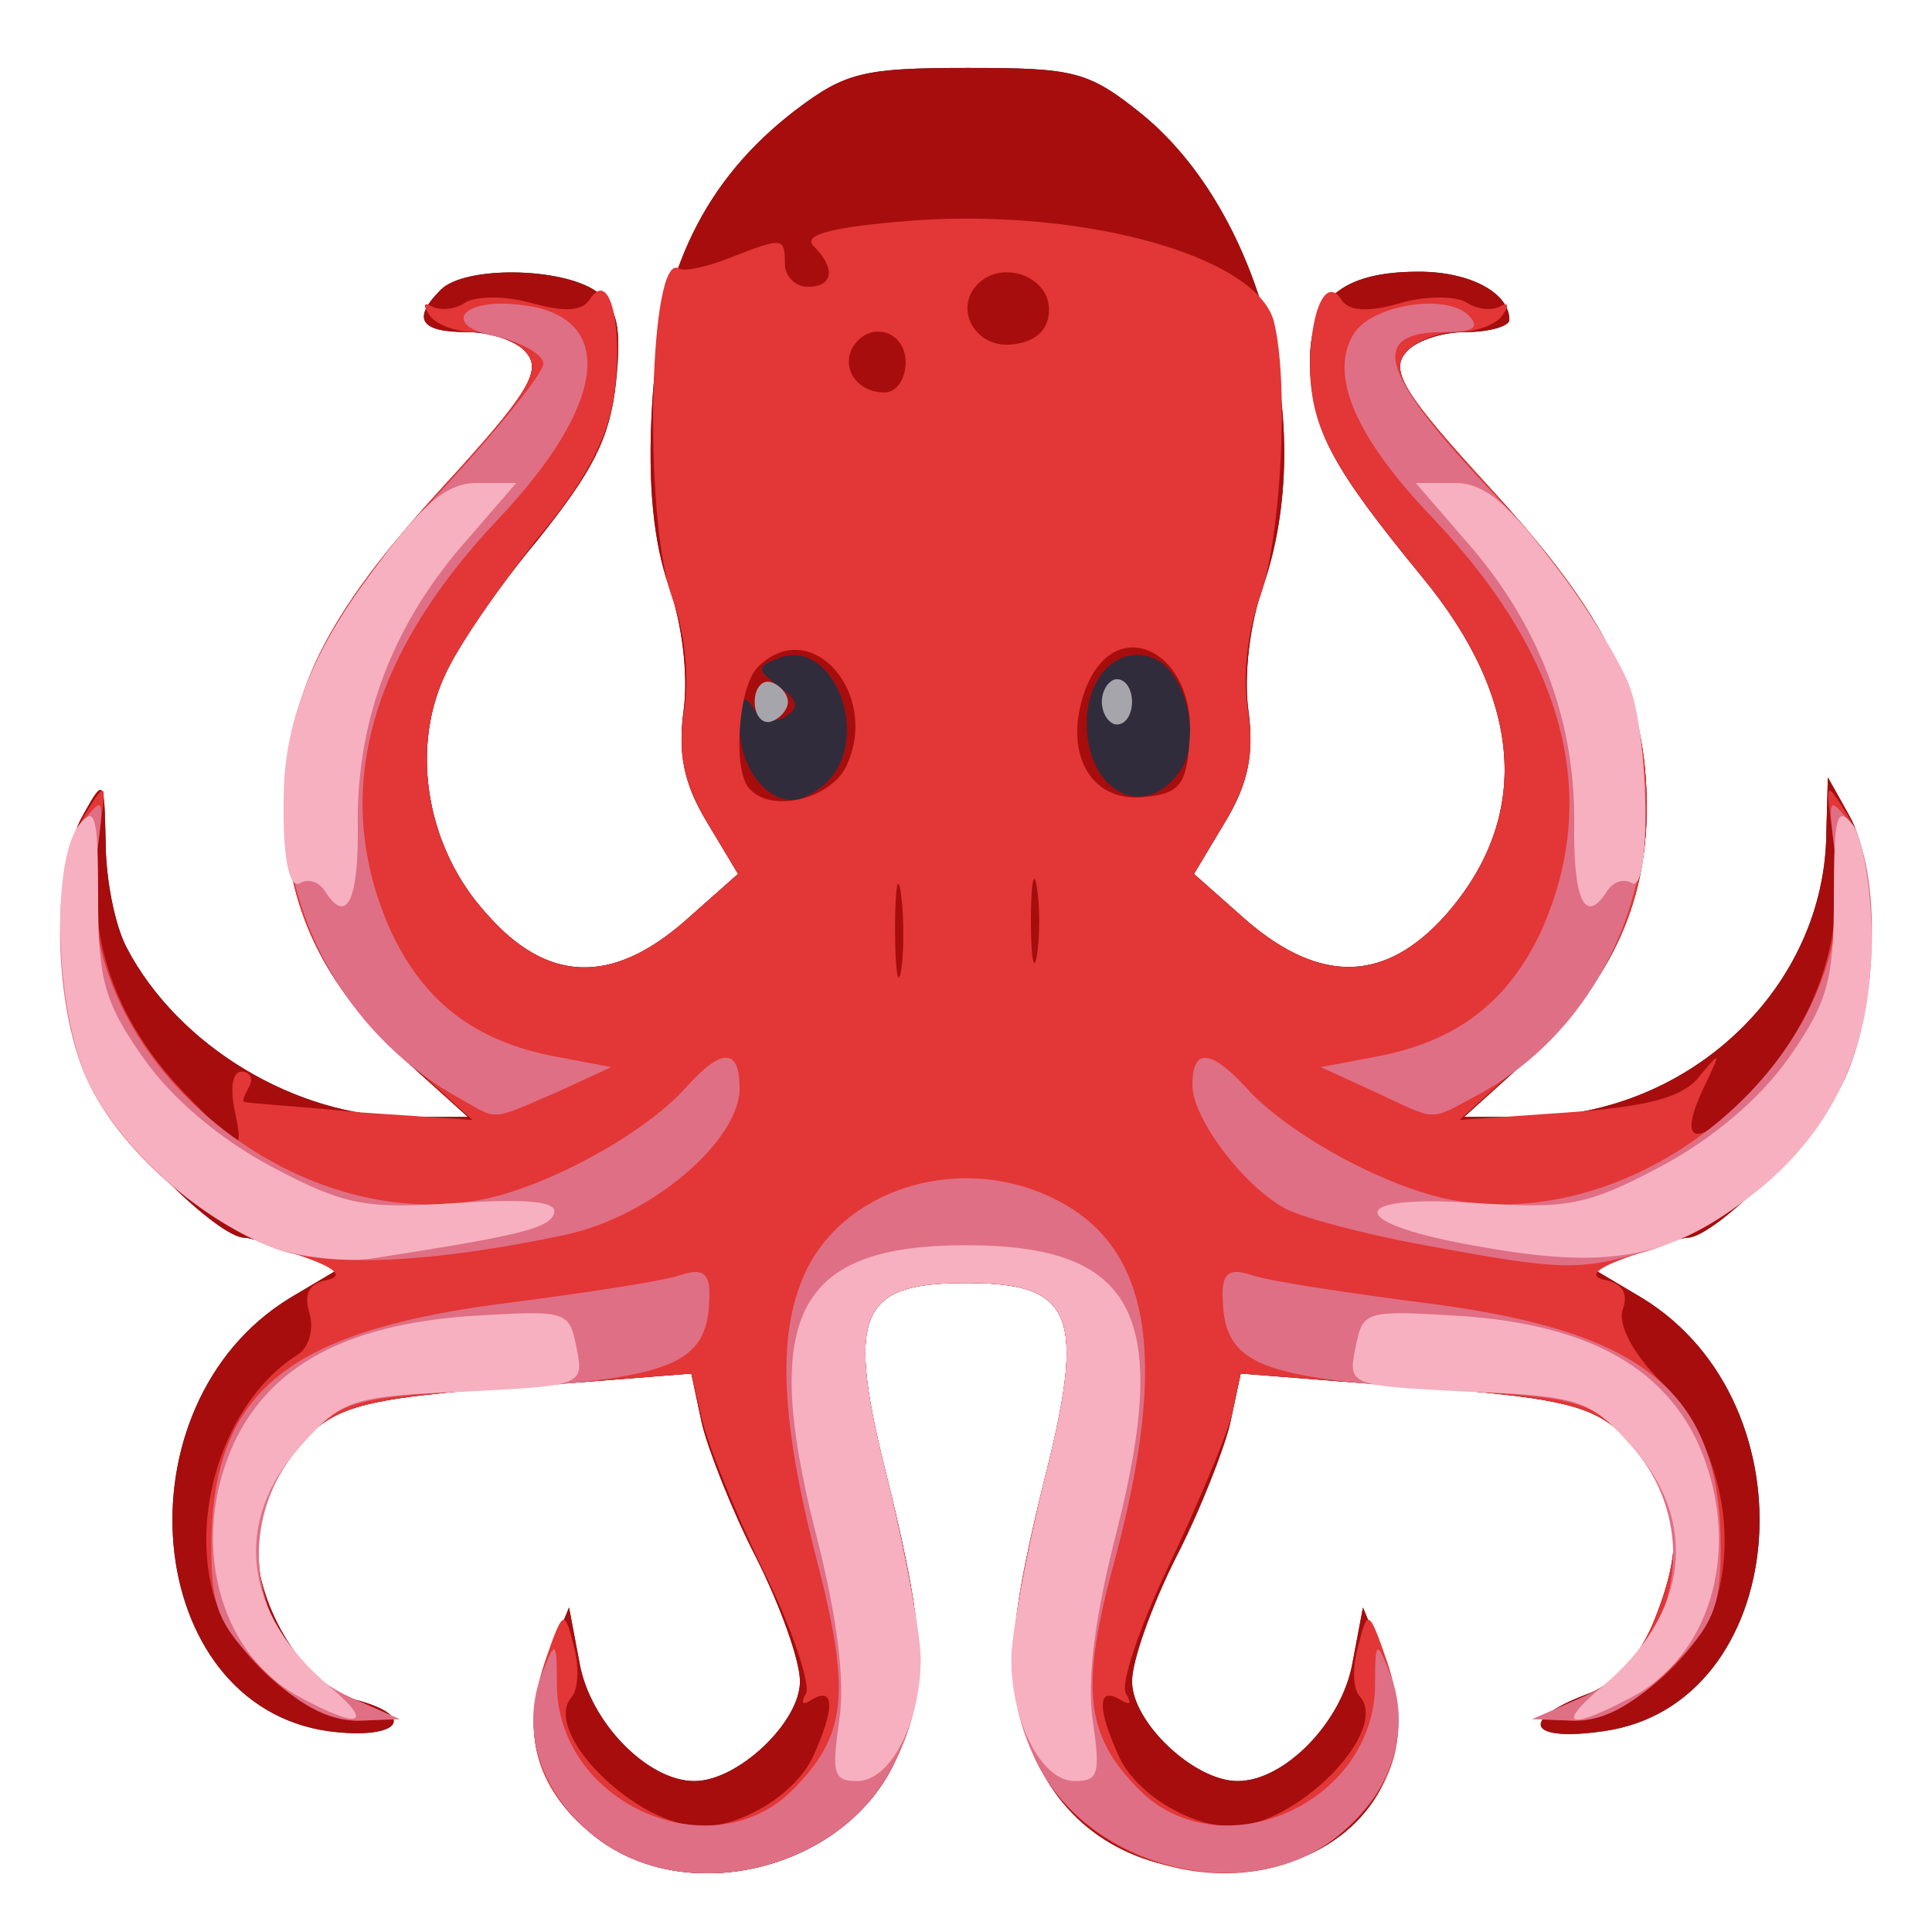 <!DOCTYPE svg PUBLIC "-//W3C//DTD SVG 20010904//EN" "http://www.w3.org/TR/2001/REC-SVG-20010904/DTD/svg10.dtd">
<svg version="1.0" xmlns="http://www.w3.org/2000/svg" width="128px" height="128px" viewBox="0 0 1280 1280" preserveAspectRatio="xMidYMid meet">
<g id="layer101" fill="#302c3b" stroke="none">
<path d="M392 1215 c-38 -31 -48 -72 -29 -116 l14 -34 7 37 c7 39 45 78 76 78 29 0 70 -39 70 -66 0 -14 -13 -50 -29 -82 -16 -31 -32 -72 -36 -89 l-7 -33 -76 6 c-146 10 -159 13 -187 45 -15 19 -25 43 -25 62 0 42 33 95 65 103 43 11 29 27 -17 21 -124 -17 -142 -216 -26 -287 l32 -19 -28 -11 c-15 -5 -30 -10 -34 -10 -18 0 -84 -66 -102 -101 -24 -46 -26 -142 -5 -179 14 -25 14 -24 15 18 0 24 6 55 14 70 34 65 112 112 186 112 l40 0 -41 -37 c-55 -50 -80 -103 -80 -168 0 -74 26 -127 105 -213 55 -60 65 -76 55 -88 -6 -8 -24 -14 -40 -14 -31 0 -36 -9 -17 -28 16 -16 80 -15 103 1 14 11 17 23 13 61 -4 37 -16 59 -52 104 -26 31 -54 72 -62 91 -22 49 -11 113 28 156 40 46 83 48 132 5 l35 -31 -21 -35 c-15 -25 -19 -45 -15 -74 3 -23 -1 -57 -10 -82 -10 -29 -14 -67 -11 -119 5 -89 35 -150 95 -196 33 -25 45 -28 114 -28 71 0 80 2 116 31 79 65 116 207 80 312 -9 25 -13 59 -10 82 4 29 0 49 -15 74 l-21 35 35 31 c49 42 92 41 132 -4 57 -65 51 -143 -16 -224 -59 -72 -72 -96 -74 -137 -2 -46 20 -65 72 -65 34 0 60 14 60 32 0 4 -13 8 -29 8 -16 0 -34 6 -40 14 -10 12 0 28 55 88 79 86 105 139 105 213 0 65 -25 118 -80 168 l-41 37 42 0 c108 -1 197 -86 198 -188 l1 -37 14 25 c21 37 19 133 -5 179 -18 35 -84 101 -102 101 -4 0 -19 5 -34 10 l-28 11 32 19 c116 71 98 270 -26 287 -49 7 -56 -7 -12 -24 20 -7 35 -24 45 -47 21 -51 19 -80 -10 -115 -28 -32 -41 -35 -187 -45 l-76 -6 -7 33 c-4 17 -20 58 -36 89 -16 32 -29 68 -29 82 0 27 41 66 70 66 31 0 69 -39 76 -78 l7 -37 14 34 c30 73 -21 141 -105 141 -59 0 -103 -26 -125 -73 -22 -46 -21 -80 4 -183 29 -113 21 -134 -51 -134 -72 0 -80 21 -51 134 25 103 26 137 4 183 -34 73 -141 98 -201 48z"/>
</g>
<g id="layer102" fill="#a70d0d" stroke="none">
<path d="M392 1215 c-38 -31 -48 -72 -29 -116 l14 -34 7 37 c7 39 45 78 76 78 29 0 70 -39 70 -66 0 -14 -13 -50 -29 -82 -16 -31 -32 -72 -36 -89 l-7 -33 -76 6 c-146 10 -159 13 -187 45 -15 19 -25 43 -25 62 0 42 33 95 65 103 43 11 29 27 -17 21 -124 -17 -142 -216 -26 -287 l32 -19 -28 -11 c-15 -5 -30 -10 -34 -10 -18 0 -84 -66 -102 -101 -24 -46 -26 -142 -5 -179 14 -25 14 -24 15 18 0 24 6 55 14 70 34 65 112 112 186 112 l40 0 -41 -37 c-55 -50 -80 -103 -80 -168 0 -74 26 -127 105 -213 55 -60 65 -76 55 -88 -6 -8 -24 -14 -40 -14 -31 0 -36 -9 -17 -28 16 -16 80 -15 103 1 14 11 17 23 13 61 -4 37 -16 59 -52 104 -26 31 -54 72 -62 91 -22 49 -11 113 28 156 40 46 83 48 132 5 l35 -31 -21 -35 c-15 -25 -19 -45 -15 -74 3 -23 -1 -57 -10 -82 -10 -29 -14 -67 -11 -119 5 -89 35 -150 95 -196 33 -25 45 -28 114 -28 71 0 80 2 116 31 79 65 116 207 80 312 -9 25 -13 59 -10 82 4 29 0 49 -15 74 l-21 35 35 31 c49 42 92 41 132 -4 57 -65 51 -143 -16 -224 -59 -72 -72 -96 -74 -137 -2 -46 20 -65 72 -65 34 0 60 14 60 32 0 4 -13 8 -29 8 -16 0 -34 6 -40 14 -10 12 0 28 55 88 79 86 105 139 105 213 0 65 -25 118 -80 168 l-41 37 42 0 c108 -1 197 -86 198 -188 l1 -37 14 25 c21 37 19 133 -5 179 -18 35 -84 101 -102 101 -4 0 -19 5 -34 10 l-28 11 32 19 c116 71 98 270 -26 287 -49 7 -56 -7 -12 -24 20 -7 35 -24 45 -47 21 -51 19 -80 -10 -115 -28 -32 -41 -35 -187 -45 l-76 -6 -7 33 c-4 17 -20 58 -36 89 -16 32 -29 68 -29 82 0 27 41 66 70 66 31 0 69 -39 76 -78 l7 -37 14 34 c30 73 -21 141 -105 141 -59 0 -103 -26 -125 -73 -22 -46 -21 -80 4 -183 29 -113 21 -134 -51 -134 -72 0 -80 21 -51 134 25 103 26 137 4 183 -34 73 -141 98 -201 48z m156 -697 c30 -30 4 -96 -32 -82 -15 6 -15 7 0 19 13 9 14 14 4 20 -7 4 -16 2 -21 -6 -6 -10 -9 -7 -9 12 0 26 16 49 35 49 6 0 16 -5 23 -12z m235 -9 c13 -21 2 -65 -19 -73 -23 -9 -44 12 -44 43 0 47 40 66 63 30z"/>
</g>
<g id="layer103" fill="#e33636" stroke="none">
<path d="M392 1215 c-37 -31 -47 -66 -31 -114 12 -35 13 -35 19 -11 4 14 3 29 -1 34 -21 23 42 86 86 86 27 0 63 -22 74 -47 14 -31 14 -46 -1 -37 -6 4 -8 3 -4 -4 3 -6 -9 -43 -28 -81 -19 -39 -37 -84 -41 -101 l-7 -30 -76 6 c-146 10 -159 13 -187 45 -44 53 -24 137 38 164 32 14 32 14 5 15 -35 0 -85 -43 -97 -85 -15 -57 10 -129 57 -158 7 -5 10 -17 7 -27 -4 -13 0 -20 12 -22 12 -3 4 -9 -24 -18 -54 -17 -108 -62 -133 -111 -24 -47 -26 -142 -4 -179 15 -24 15 -24 9 18 -8 63 11 118 57 166 38 39 39 40 34 14 -4 -17 -2 -28 4 -28 6 0 8 5 5 10 -3 6 -5 10 -3 10 2 1 36 3 77 7 l74 5 -42 -38 c-57 -51 -82 -103 -82 -169 0 -74 26 -127 105 -213 55 -60 65 -76 55 -88 -6 -8 -22 -14 -35 -14 -12 0 -26 -5 -30 -12 -4 -6 -3 -8 2 -5 6 3 16 2 23 -3 8 -4 27 -4 44 1 22 6 33 5 38 -3 13 -20 22 18 16 63 -4 29 -19 58 -52 97 -25 32 -53 72 -61 91 -22 49 -11 113 28 156 40 46 83 48 132 5 l35 -31 -21 -35 c-15 -26 -19 -44 -15 -72 4 -22 1 -53 -8 -77 -19 -54 -15 -230 5 -217 3 2 18 -1 33 -7 36 -14 37 -14 37 4 0 8 7 15 15 15 17 0 19 -12 4 -27 -7 -7 10 -12 55 -16 116 -11 238 21 250 66 10 40 5 141 -9 182 -9 24 -12 55 -8 77 4 28 0 46 -15 72 l-21 35 35 31 c49 42 92 41 132 -4 57 -65 51 -143 -16 -224 -58 -71 -72 -96 -74 -134 -1 -39 10 -67 21 -49 5 7 17 8 38 2 17 -5 36 -5 44 -1 7 5 17 6 23 3 5 -3 6 -1 2 5 -4 7 -18 12 -30 12 -13 0 -29 6 -35 14 -10 12 0 28 55 88 79 86 105 139 105 213 0 66 -25 118 -82 169 l-42 38 72 -5 c54 -4 76 -10 87 -24 14 -17 14 -16 4 5 -21 43 -5 44 32 4 43 -48 61 -103 53 -164 -6 -42 -6 -42 9 -18 22 37 20 132 -4 179 -25 49 -79 94 -133 111 -28 9 -36 15 -24 18 12 2 16 9 12 20 -3 9 6 28 26 48 35 36 50 92 37 141 -10 39 -61 83 -96 83 -27 -1 -26 -1 6 -15 21 -9 38 -27 47 -49 21 -51 19 -80 -10 -115 -28 -32 -41 -35 -186 -45 l-77 -6 -6 28 c-4 15 -23 60 -42 100 -19 40 -32 78 -28 84 4 7 3 8 -4 4 -15 -9 -15 6 -1 37 11 25 47 47 75 47 43 0 105 -63 85 -86 -5 -5 -5 -20 -1 -34 6 -24 7 -24 19 11 16 48 6 83 -31 114 -60 50 -167 25 -201 -48 -22 -46 -21 -80 4 -183 29 -113 21 -134 -51 -134 -72 0 -80 21 -51 134 25 103 26 137 4 183 -34 73 -141 98 -201 48z m205 -622 c-2 -16 -4 -5 -4 22 0 28 2 40 4 28 2 -13 2 -35 0 -50z m90 -5 c-2 -13 -4 -3 -4 22 0 25 2 35 4 23 2 -13 2 -33 0 -45z m-126 -81 c22 -48 -24 -100 -59 -65 -13 13 -17 70 -5 81 15 16 54 6 64 -16z m227 -15 c6 -60 -49 -88 -69 -35 -15 41 3 75 39 71 23 -2 28 -8 30 -36z m-188 -252 c0 -21 -24 -28 -35 -10 -8 14 3 30 21 30 8 0 14 -9 14 -20z m95 -35 c0 -22 -31 -33 -47 -17 -17 17 -1 44 24 40 15 -2 23 -10 23 -23z"/>
</g>
<g id="layer104" fill="#df6f85" stroke="none">
<path d="M392 1215 c-35 -29 -47 -70 -33 -106 9 -23 10 -23 10 9 2 78 103 121 156 68 36 -36 39 -64 16 -153 -25 -97 -26 -153 -6 -193 28 -55 105 -76 165 -45 63 32 74 105 39 237 -24 87 -20 118 16 154 53 53 154 10 156 -68 0 -32 1 -32 10 -9 14 36 2 77 -33 106 -59 50 -167 24 -202 -49 -21 -45 -20 -80 5 -182 29 -113 21 -134 -51 -134 -72 0 -80 21 -51 134 25 103 26 137 4 183 -34 73 -141 98 -201 48z"/>
<path d="M174 1106 c-29 -29 -34 -41 -34 -80 0 -102 48 -143 190 -162 55 -7 108 -15 120 -19 15 -5 20 -2 20 12 0 46 -21 55 -135 63 -105 6 -109 7 -136 38 -48 54 -31 139 34 167 l32 14 -28 1 c-20 0 -40 -11 -63 -34z"/>
<path d="M1047 1125 c65 -28 82 -113 34 -167 -27 -31 -31 -32 -136 -38 -114 -8 -135 -17 -135 -63 0 -14 5 -17 20 -12 12 4 65 12 120 19 142 19 190 60 190 162 0 39 -5 51 -34 80 -23 23 -43 34 -62 34 l-29 -1 32 -14z"/>
<path d="M182 827 c-48 -18 -100 -63 -122 -107 -25 -48 -27 -147 -5 -176 14 -17 14 -16 9 24 -19 125 123 251 254 227 43 -8 108 -43 136 -74 24 -27 36 -27 36 0 0 35 -59 85 -115 97 -89 19 -159 22 -193 9z"/>
<path d="M944 825 c-39 -7 -80 -18 -92 -24 -28 -15 -62 -60 -62 -82 0 -25 12 -24 36 2 28 31 93 66 136 74 131 24 273 -102 254 -227 -5 -40 -5 -41 9 -24 22 29 20 128 -5 175 -24 48 -79 95 -129 110 -46 13 -55 13 -147 -4z"/>
<path d="M305 728 c-71 -39 -116 -115 -116 -194 0 -73 29 -130 108 -214 34 -37 63 -73 63 -79 0 -6 -14 -14 -31 -18 -37 -7 -24 -26 16 -21 64 7 58 65 -15 142 -87 92 -111 184 -71 273 22 47 56 73 109 83 l37 7 -37 17 c-44 19 -38 18 -63 4z"/>
<path d="M910 723 l-35 -16 37 -7 c53 -10 87 -36 109 -83 40 -89 16 -181 -71 -273 -52 -54 -70 -96 -53 -123 12 -19 61 -27 76 -12 8 8 3 11 -16 11 -50 0 -43 26 25 99 81 86 108 139 108 215 0 81 -44 156 -112 192 -32 17 -25 17 -68 -3z"/>
</g>
<g id="layer105" fill="#a7a5ac" stroke="none">
<path d="M500 465 c0 -9 5 -15 11 -13 6 2 11 8 11 13 0 5 -5 11 -11 13 -6 2 -11 -4 -11 -13z"/>
<path d="M730 465 c0 -8 5 -15 10 -15 6 0 10 7 10 15 0 8 -4 15 -10 15 -5 0 -10 -7 -10 -15z"/>
</g>
<g id="layer106" fill="#f7b0c0" stroke="none">
<path d="M556 1140 c4 -26 -1 -68 -16 -126 -36 -143 -12 -189 100 -189 112 0 136 46 100 189 -15 58 -20 100 -16 126 5 35 4 40 -12 40 -22 0 -42 -39 -42 -81 0 -16 10 -68 21 -115 29 -113 21 -134 -51 -134 -72 0 -80 21 -51 134 11 47 21 99 21 115 0 42 -20 81 -42 81 -16 0 -17 -5 -12 -40z"/>
<path d="M198 1124 c-54 -29 -73 -105 -42 -170 24 -49 73 -76 154 -82 66 -4 67 -4 72 21 5 25 4 25 -74 29 -75 3 -81 5 -109 36 -45 50 -38 111 19 159 31 26 20 29 -20 7z"/>
<path d="M1062 1117 c57 -48 64 -109 19 -159 -28 -31 -34 -33 -109 -36 -78 -4 -79 -4 -74 -29 5 -25 6 -25 72 -21 81 6 130 33 154 82 31 67 12 142 -44 171 -42 22 -49 18 -18 -8z"/>
<path d="M182 827 c-48 -18 -99 -63 -122 -107 -23 -45 -27 -146 -8 -173 11 -14 13 -7 13 47 0 55 4 70 30 107 19 27 51 54 85 72 49 26 62 28 123 24 47 -3 67 -1 64 7 -3 10 -25 15 -122 30 -16 2 -45 -1 -63 -7z"/>
<path d="M981 826 c-89 -15 -92 -35 -4 -29 61 4 74 2 123 -24 34 -18 66 -45 85 -72 26 -37 30 -52 30 -107 0 -54 2 -61 13 -47 6 9 12 43 12 75 0 69 -23 122 -71 163 -58 48 -99 57 -188 41z"/>
<path d="M215 590 c-4 -6 -11 -8 -16 -5 -8 5 -12 -20 -11 -60 1 -48 19 -93 57 -144 35 -48 51 -61 71 -61 l26 0 -32 37 c-49 55 -73 118 -73 186 1 53 -7 71 -22 47z"/>
<path d="M1043 543 c0 -68 -24 -131 -73 -186 l-32 -37 26 0 c19 0 35 13 65 53 22 28 44 65 50 80 14 35 15 140 2 132 -5 -3 -12 -1 -16 5 -15 24 -23 6 -22 -47z"/>
</g>


</svg>